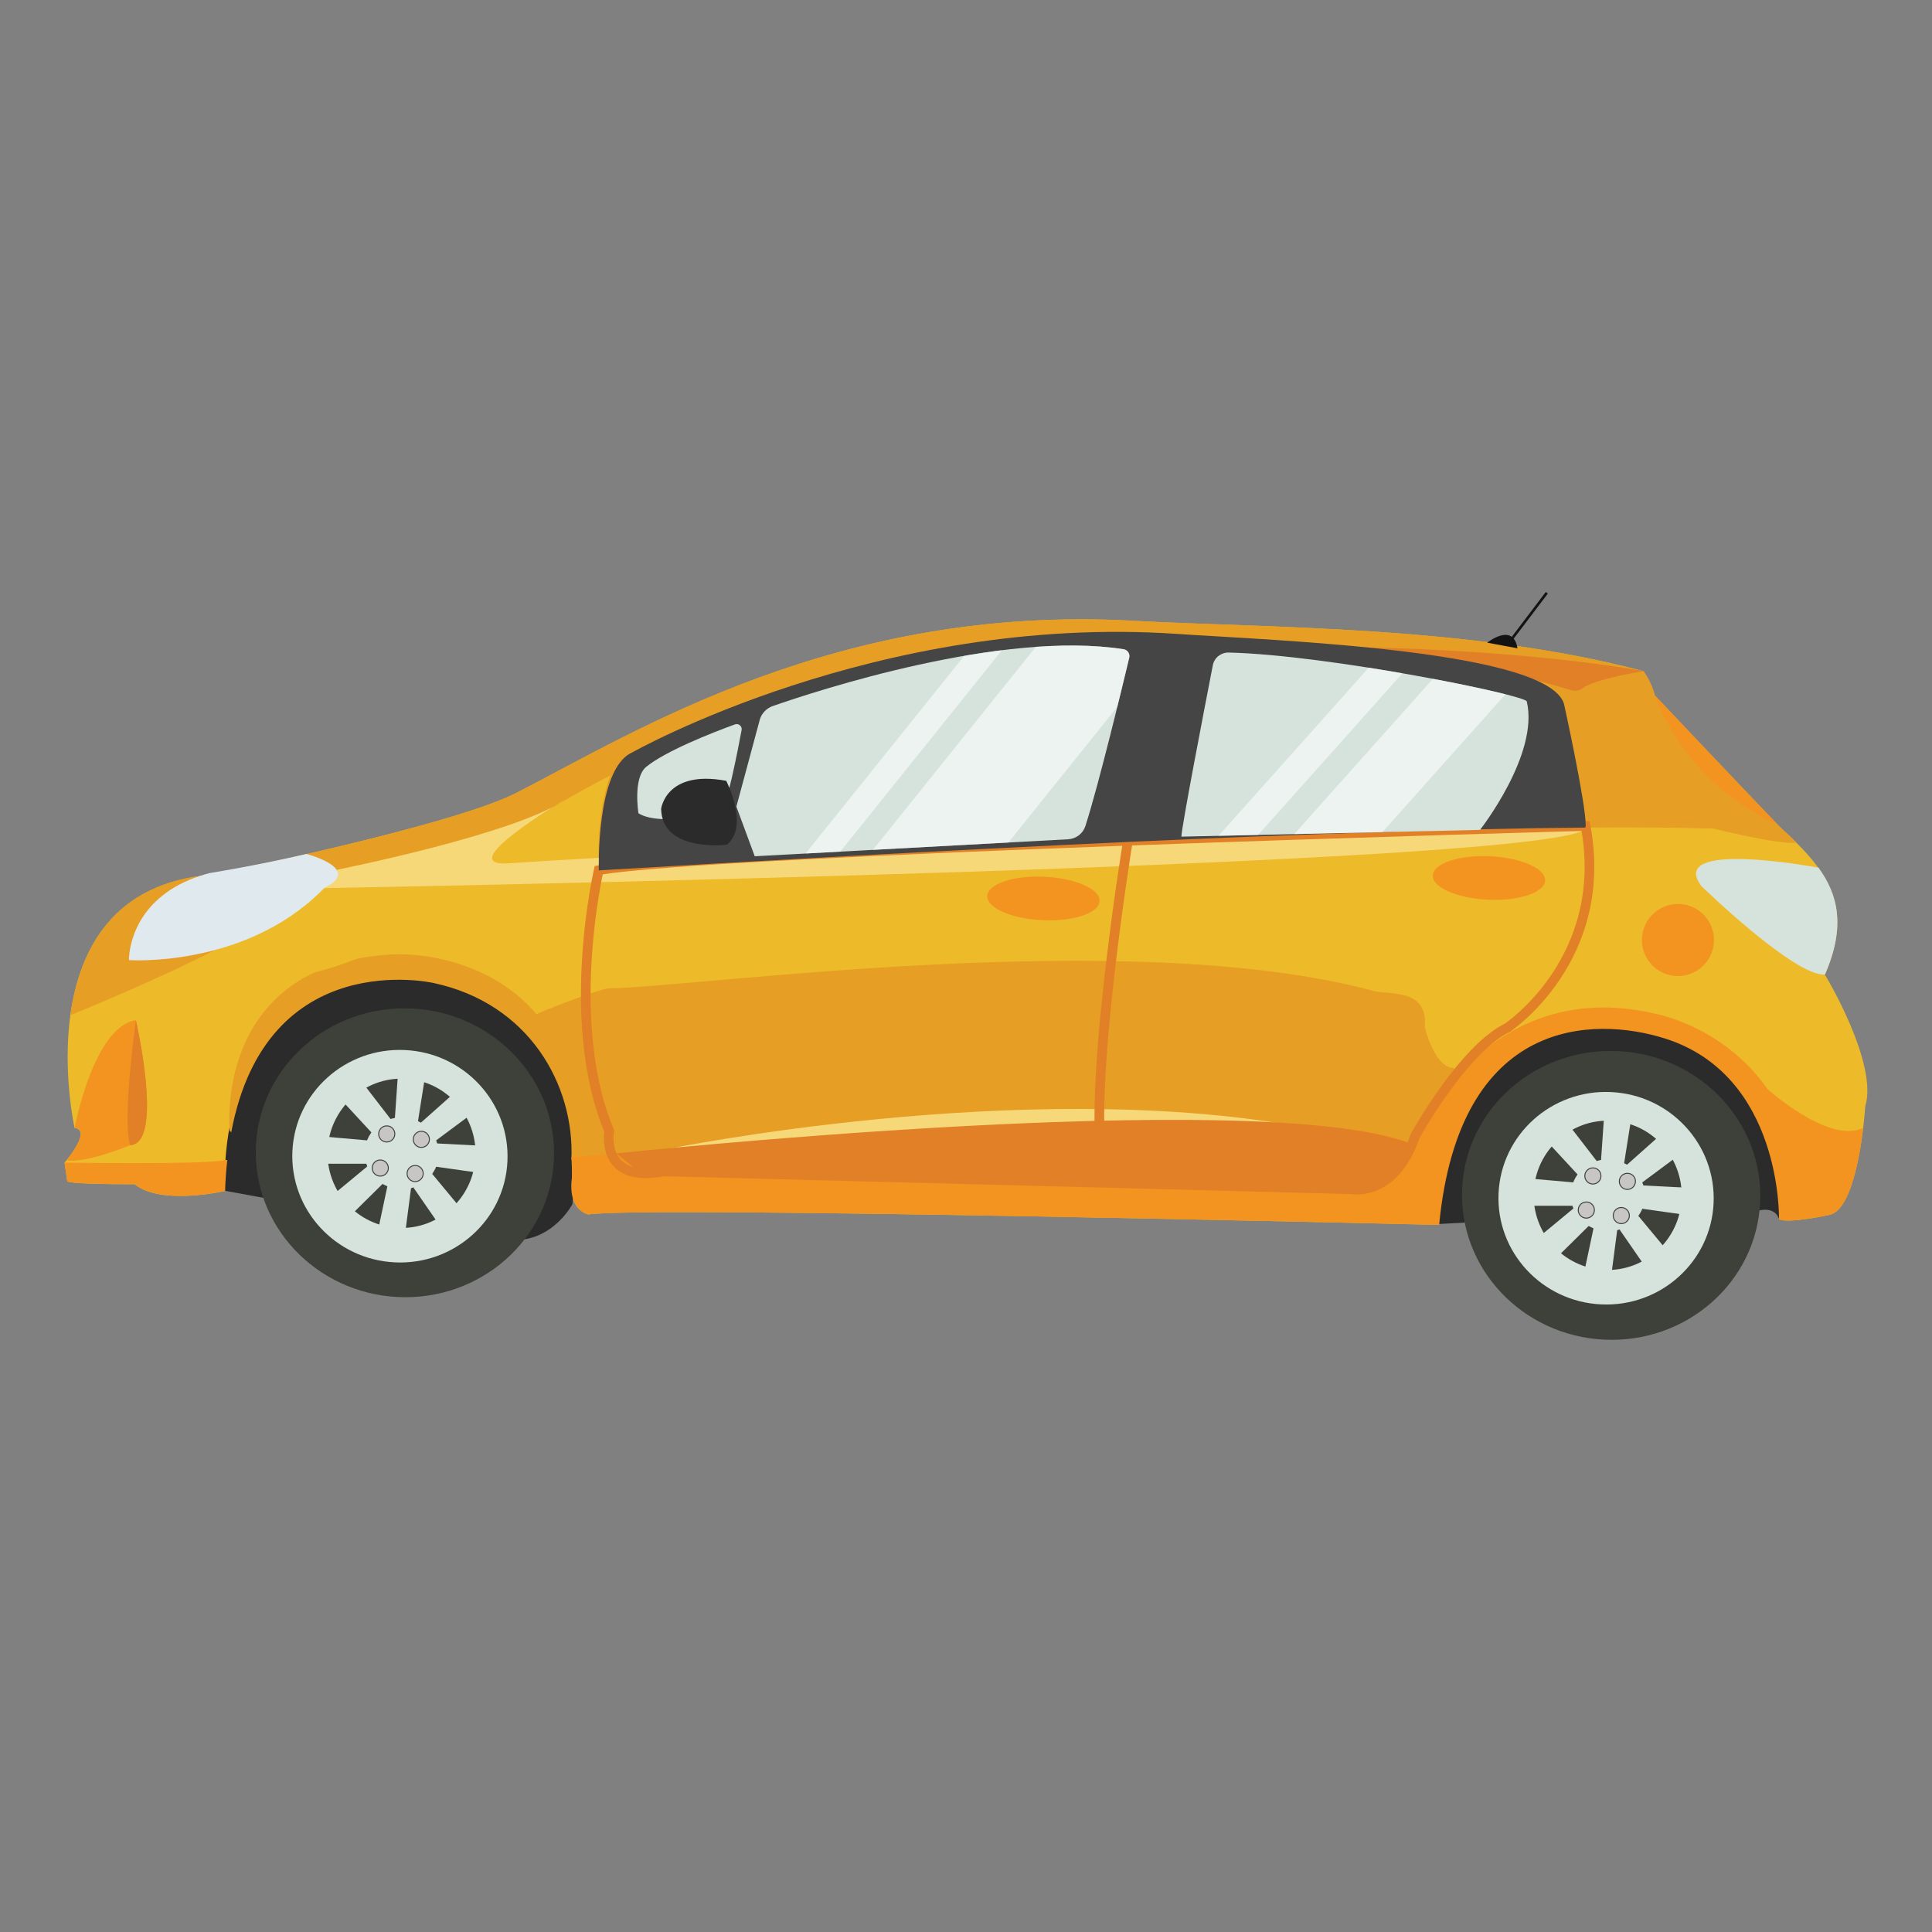 <?xml version="1.0" encoding="utf-8"?>
<!-- Generator: Adobe Illustrator 28.0.0, SVG Export Plug-In . SVG Version: 6.00 Build 0)  -->
<svg version="1.1" id="Layer_1" xmlns="http://www.w3.org/2000/svg" xmlns:xlink="http://www.w3.org/1999/xlink" x="0px" y="0px"
	 viewBox="0 0 200 200" style="enable-background:new 0 0 200 200;" xml:space="preserve">
<rect x="0" y="0" width="200" height="200" fill="#808080" stroke="none"/>
<style type="text/css">
	.st0{fill:#EDBB29;}
	.st1{fill:#2A2B2A;}
	.st2{fill:#3E413A;}
	.st3{fill:#D6E3DD;}
	.st4{fill:#C7C6C5;stroke:#3E413A;stroke-width:0.1;stroke-miterlimit:10;}
	.st5{fill:#E69E24;}
	.st6{fill:#F39320;}
	.st7{fill:#E18026;}
	.st8{fill:#F7D878;}
	.st9{fill:#131313;}
	.st10{fill:#E0E9EE;}
	.st11{fill:none;stroke:#E18026;stroke-miterlimit:10;}
	.st12{fill:#444544;}
	.st13{opacity:0.57;clip-path:url(#XMLID_00000148648459016752228220000004322249678704948878_);}
	.st14{fill:#FFFFFF;}
	.st15{opacity:0.56;clip-path:url(#XMLID_00000183235037165268806860000007445645384753633671_);}
</style>
<g id="XMLID_145_">
	<path id="XMLID_662_" class="st0" d="M193.09,114.52c0,0-0.06,0.94-0.22,2.27c-0.38,3.13-1.33,8.46-3.46,8.97
		c0,0-4.41,0.96-5.26,0.44c0,0,0.35-14.89-11.85-18.71c-7.22-2.26-21.25-2.35-23.33,19.31c0,0-82.49-1.99-88.06-1.08
		c0,0-2.17-0.39-1.72-3.77c0,0,0.04-0.73-0.04-1.9c-0.28-4.52-2.22-15.72-14.27-18.28c0,0-17.27-3.97-20.94,15.44
		c-0.17,0.91-0.31,1.87-0.41,2.89c-0.12,1.01-0.19,2.07-0.23,3.19c0,0-6.63,1.54-9.36-0.7c0,0-6.85,0.04-6.98-0.32l-0.28-1.91
		c0,0,0.07-0.08,0.18-0.22c0.61-0.75,2.45-3.18,0.86-3.37c0,0-1.27-5.66-0.43-11.73c0.92-6.6,4.34-13.67,14.61-14.48
		c0,0,24.78-5.01,31.56-8.48c12.34-6.32,33.24-19.53,63.89-17.81c13.24,0.74,35.08,0.47,52.77,5.22c0,0,0.82,1.06,1.19,2.53
		c0,0,12.25,12.96,12.96,13.61c0.59,0.55,1.17,1.09,1.71,1.63c0.85,0.84,1.62,1.69,2.26,2.58c2.05,2.83,2.82,6.11,0.67,11.06
		C188.92,100.88,194.46,110.07,193.09,114.52z"/>
	<g id="XMLID_141_">
		<g id="XMLID_139_">
			<g>
				<path id="XMLID_00000140714331275806912260000006935195545190205874_" class="st1" d="M27.54,124.05l-4.24-0.78
					c0,0-1.62-21.63,17.82-21.99c7.39-0.14,19.88,4.81,18.14,23.37c0,0-1.65,3.15-5.02,3.65c0,0,9.61-16.64-8.93-23.04
					C38.77,103.01,25.86,107.86,27.54,124.05z"/>
				<path id="XMLID_00000158725010114951142150000004554926758585531019_" class="st1" d="M151.61,126.57l-2.73,0.14
					c0,0-1.48-19.36,17.08-20.78c7.37-0.57,19.67,5.62,18.18,20.26c0,0-0.27-1.47-2.49-0.77c0,0,0.11-10.26-10.87-14.71
					C164.38,108.12,151.89,110.61,151.61,126.57z"/>
			</g>
		</g>
		<g id="XMLID_22_">
			<g id="XMLID_585_">
				
					<ellipse id="XMLID_610_" transform="matrix(0.046 -0.999 0.999 0.046 -79.283 155.731)" class="st2" cx="41.93" cy="119.39" rx="14.95" ry="15.44"/>
				<path id="XMLID_607_" class="st3" d="M52.53,120.21c-0.28,6.07-5.5,10.76-11.64,10.47c-6.15-0.29-10.9-5.44-10.62-11.51
					c0.28-6.07,5.5-10.76,11.64-10.47C48.06,108.98,52.81,114.14,52.53,120.21z"/>
				<path id="XMLID_604_" class="st2" d="M49.22,119.75c-0.2,4.26-3.79,7.56-8.01,7.36c-4.23-0.2-7.49-3.81-7.3-8.08
					c0.2-4.26,3.79-7.56,8.01-7.36S49.42,115.49,49.22,119.75z"/>
				<path id="XMLID_603_" class="st3" d="M50.96,121.6l0.32-2.92l-6.02-0.31c-0.03-0.11-0.07-0.22-0.11-0.32l4.71-3.5l-1.83-2.3
					l-4.46,3.97c-0.1-0.06-0.2-0.11-0.3-0.16l0.94-5.94l-2.92-0.3l-0.41,5.91c-0.15,0.03-0.3,0.06-0.45,0.11l-3.68-4.77l-2.22,1.92
					l3.92,4.24c-0.18,0.25-0.34,0.53-0.45,0.82l-5.93-0.52l-0.09,2.94l5.94,0c0.03,0.09,0.06,0.19,0.1,0.28l-4.7,3.89l2,2.15
					l4.28-4.23c0.16,0.09,0.33,0.17,0.5,0.25l-1.25,5.88l2.89,0.52l0.81-6.21c0.11-0.03,0.22-0.06,0.33-0.1l-0.07,0.05l3.47,5.02
					l2.36-1.75l-3.9-4.7c0.16-0.23,0.3-0.47,0.41-0.74L50.96,121.6z"/>
				<g id="XMLID_586_">
					<path id="XMLID_599_" class="st4" d="M40.87,117.42c-0.02,0.46-0.41,0.82-0.87,0.8c-0.46-0.02-0.82-0.41-0.8-0.87
						c0.02-0.46,0.41-0.82,0.87-0.8C40.53,116.56,40.89,116.95,40.87,117.42z"/>
					<path id="XMLID_595_" class="st4" d="M44.45,117.98c-0.02,0.46-0.41,0.82-0.87,0.8c-0.46-0.02-0.82-0.41-0.8-0.87
						c0.02-0.46,0.41-0.82,0.87-0.8C44.11,117.13,44.47,117.52,44.45,117.98z"/>
					<path id="XMLID_591_" class="st4" d="M43.81,121.52c-0.02,0.46-0.41,0.82-0.87,0.8c-0.46-0.02-0.82-0.41-0.8-0.87
						c0.02-0.46,0.41-0.82,0.87-0.8C43.47,120.67,43.83,121.06,43.81,121.52z"/>
					<path id="XMLID_587_" class="st4" d="M40.2,120.95c-0.02,0.46-0.41,0.82-0.87,0.8c-0.46-0.02-0.82-0.41-0.8-0.87
						c0.02-0.46,0.41-0.82,0.87-0.8C39.86,120.1,40.22,120.49,40.2,120.95z"/>
				</g>
			</g>
			<g id="XMLID_373_">
				<path id="XMLID_398_" class="st2" d="M182.21,124.46c-0.38,8.25-7.6,14.62-16.12,14.22c-8.52-0.4-15.11-7.4-14.73-15.65
					c0.38-8.25,7.6-14.62,16.12-14.22C176,109.2,182.59,116.21,182.21,124.46z"/>
				<path id="XMLID_395_" class="st3" d="M177.39,124.56c-0.28,6.07-5.5,10.76-11.64,10.47c-6.15-0.29-10.9-5.44-10.62-11.51
					c0.28-6.07,5.5-10.76,11.64-10.47C172.91,113.33,177.67,118.49,177.39,124.56z"/>
				<path id="XMLID_392_" class="st2" d="M174.08,124.1c-0.2,4.26-3.79,7.56-8.01,7.36c-4.23-0.2-7.49-3.81-7.3-8.08
					c0.2-4.26,3.79-7.56,8.01-7.36C171.01,116.22,174.28,119.84,174.08,124.1z"/>
				<path id="XMLID_391_" class="st3" d="M175.82,125.95l0.32-2.92l-6.02-0.31c-0.03-0.11-0.07-0.22-0.11-0.32l4.71-3.5l-1.83-2.3
					l-4.46,3.97c-0.1-0.06-0.2-0.11-0.3-0.16l0.94-5.94l-2.92-0.3l-0.41,5.91c-0.15,0.03-0.3,0.06-0.45,0.11l-3.68-4.77l-2.22,1.92
					l3.92,4.24c-0.18,0.25-0.34,0.53-0.45,0.82l-5.93-0.52l-0.09,2.94l5.94,0c0.03,0.09,0.06,0.19,0.1,0.28l-4.7,3.89l2,2.15
					l4.28-4.23c0.16,0.09,0.33,0.17,0.5,0.25l-1.25,5.88l2.89,0.52l0.81-6.21c0.11-0.03,0.22-0.06,0.33-0.1l-0.07,0.05l3.47,5.02
					l2.36-1.75l-3.9-4.7c0.16-0.23,0.3-0.47,0.41-0.74L175.82,125.95z"/>
				<g id="XMLID_374_">
					<path id="XMLID_387_" class="st4" d="M165.73,121.77c-0.02,0.46-0.41,0.82-0.87,0.8c-0.46-0.02-0.82-0.41-0.8-0.87
						c0.02-0.46,0.41-0.82,0.87-0.8C165.39,120.91,165.75,121.3,165.73,121.77z"/>
					<path id="XMLID_383_" class="st4" d="M169.3,122.33c-0.02,0.46-0.41,0.82-0.87,0.8c-0.46-0.02-0.82-0.41-0.8-0.87
						c0.02-0.46,0.41-0.82,0.87-0.8C168.97,121.48,169.33,121.87,169.3,122.33z"/>
					<path id="XMLID_379_" class="st4" d="M168.67,125.87c-0.02,0.46-0.41,0.82-0.87,0.8c-0.46-0.02-0.82-0.41-0.8-0.87
						c0.02-0.46,0.41-0.82,0.87-0.8C168.33,125.02,168.69,125.41,168.67,125.87z"/>
					<path id="XMLID_375_" class="st4" d="M165.05,125.3c-0.02,0.46-0.41,0.82-0.87,0.8c-0.46-0.02-0.82-0.41-0.8-0.87
						c0.02-0.46,0.41-0.82,0.87-0.8C164.72,124.45,165.07,124.84,165.05,125.3z"/>
				</g>
			</g>
		</g>
	</g>
	<g id="XMLID_143_">
		<path id="XMLID_659_" class="st5" d="M185.99,87.24c-0.01,0-0.02,0-0.04,0c-1.85,0.21-8.57-1.46-8.57-1.46
			c-3.77-0.12-8.27-0.15-13.3-0.11C135.98,85.91,91.11,88.35,62,90.1c-16.83,1.02-28.4,1.81-28.4,1.81
			c-8.44,6.02-26.24,13.15-26.24,13.15l-0.06-0.03c0.92-6.6,4.34-13.67,14.61-14.48c0,0,4.31-0.87,9.83-2.14
			c7.71-1.77,17.77-4.32,21.73-6.34c12.34-6.32,33.24-19.53,63.89-17.81c13.24,0.74,35.08,0.47,52.77,5.22c0,0,0.82,1.06,1.19,2.53
			c0,0,0,0,0.01,0.01c0.31,0.32,10.73,11.35,12.67,13.32c0.14,0.15,0.23,0.24,0.28,0.28C184.88,86.16,185.45,86.7,185.99,87.24z"/>
		<path id="XMLID_653_" class="st6" d="M113.83,93.28c-0.06,1.24-2.71,2.13-5.92,1.98c-3.21-0.15-5.77-1.28-5.71-2.52
			c0.06-1.24,2.71-2.13,5.92-1.98C111.33,90.91,113.89,92.04,113.83,93.28z"/>
		<path id="XMLID_650_" class="st6" d="M159.95,91.16c-0.06,1.24-2.71,2.13-5.92,1.98c-3.21-0.15-5.77-1.28-5.71-2.52
			c0.06-1.24,2.71-2.13,5.92-1.98C157.45,88.78,160.01,89.91,159.95,91.16z"/>
		<path id="XMLID_647_" class="st6" d="M177.43,97.48c-0.1,2.06-1.84,3.65-3.9,3.56c-2.06-0.1-3.65-1.84-3.56-3.9
			c0.1-2.06,1.84-3.65,3.9-3.56C175.93,93.67,177.52,95.42,177.43,97.48z"/>
		<path id="XMLID_641_" class="st0" d="M63.17,80.27c0,0-17.9,9.17-10.44,9.52L62,90.1C62,90.1,61.61,84.57,63.17,80.27z"/>
		<path id="XMLID_635_" class="st3" d="M188.92,100.88c-3.12,0.25-12.78-9.14-12.78-9.14c-3.66-4.83,11.74-1.98,11.74-1.98
			l0.37,0.06C190.3,92.65,191.07,95.93,188.92,100.88z"/>
		<path id="XMLID_626_" class="st3" d="M80,73.09c4.52-1.58,23.69-7.87,36.32-5.88c0.41,0.06,0.67,0.47,0.58,0.87
			c-0.68,2.84-3.14,13.08-4.54,17.43c-0.25,0.78-0.96,1.32-1.78,1.37l-32.45,1.76l-1.9-5.14l2.45-9.1
			C78.9,73.79,79.38,73.3,80,73.09z"/>
		<path id="XMLID_13_" class="st3" d="M80,73.09c4.52-1.58,23.69-7.87,36.32-5.88c0.41,0.06,0.67,0.47,0.58,0.87
			c-0.68,2.84-3.14,13.08-4.54,17.43c-0.25,0.78-0.96,1.32-1.78,1.37l-32.45,1.76l-1.9-5.14l2.45-9.1
			C78.9,73.79,79.38,73.3,80,73.09z"/>
		<path id="XMLID_196_" class="st3" d="M80,73.09c4.52-1.58,23.69-7.87,36.32-5.88c0.41,0.06,0.67,0.47,0.58,0.87
			c-0.68,2.84-3.14,13.08-4.54,17.43c-0.25,0.78-0.96,1.32-1.78,1.37l-32.45,1.76l-1.9-5.14l2.45-9.1
			C78.9,73.79,79.38,73.3,80,73.09z"/>
		<path id="XMLID_199_" class="st3" d="M80,73.09c4.52-1.58,23.69-7.87,36.32-5.88c0.41,0.06,0.67,0.47,0.58,0.87
			c-0.68,2.84-3.14,13.08-4.54,17.43c-0.25,0.78-0.96,1.32-1.78,1.37l-32.45,1.76l-1.9-5.14l2.45-9.1
			C78.9,73.79,79.38,73.3,80,73.09z"/>
		<path id="XMLID_620_" class="st6" d="M23.53,120.09c-0.12,1.01-0.19,2.07-0.23,3.19c0,0-6.63,1.54-9.36-0.7
			c0,0-6.85,0.04-6.98-0.32l-0.28-1.91c0,0,14.19,0.23,16.54-0.24C23.33,120.07,23.44,120.07,23.53,120.09z"/>
		<path id="XMLID_617_" class="st6" d="M13.47,118.55c0,0-4.56,1.91-6.6,1.57c0.61-0.75,2.45-3.18,0.86-3.37
			c0,0,1.94-10.47,6.34-11.14C14.07,105.61,17.02,118.42,13.47,118.55z"/>
		<path id="XMLID_614_" class="st7" d="M13.47,118.55c-0.84-2.81,0.6-12.93,0.6-12.93S17.02,118.42,13.47,118.55z"/>
		<path id="XMLID_574_" class="st5" d="M150.41,110.54c-1.94-0.09-2.92-4.21-2.92-4.21c0.39-4.06-3.7-3.32-5.26-3.74
			c-25.12-6.8-69.82-0.42-79.27-0.27c-0.78,0.01-7.42,2.55-7.41,2.69c-4.22-5.04-11.01-6.47-15.28-6.19
			c-18.27,1.21-16.49,18.27-16.49,18.27s0.06,0.04,0.16,0.11c3.66-19.42,20.94-15.44,20.94-15.44c9.9,2.11,14.61,10.56,14.27,18.28
			c0.04-0.3,8.61,1.41,9.54,1.22l45.96,1.19l25.18,0.66c0,0,4.08,0.85,6.35-4.69c0.11-0.26,0.21-0.53,0.31-0.82
			c0,0,1.77-3.21,4.18-6.27C150.68,110.83,150.6,110.55,150.41,110.54z"/>
		<path id="XMLID_571_" class="st8" d="M69.09,118.95c0,0,36.47-7.48,65.21-2.36L69.09,118.95z"/>
		<path id="XMLID_568_" class="st0" d="M18.76,100.08c0,0,13.39,7.35,34.26-11.3L33.6,91.91C33.6,91.91,25.31,97.03,18.76,100.08z"
			/>
		<path id="XMLID_565_" class="st6" d="M184.01,85.33c-0.17-0.07-0.35-0.15-0.54-0.24c-9.33-4.45-12.05-12.82-12.13-13.08
			C171.64,72.33,182.07,83.36,184.01,85.33z"/>
		<path id="XMLID_493_" class="st9" d="M153.96,66.53c0,0,2.67-2.16,3.13,0.58L153.96,66.53z"/>
		
			<rect id="XMLID_492_" x="158.12" y="60.77" transform="matrix(0.797 0.604 -0.604 0.797 70.7 -82.655)" class="st9" width="0.27" height="6.06"/>
		<path id="XMLID_407_" class="st6" d="M192.88,116.79c-0.38,3.13-1.33,8.46-3.46,8.97c0,0-4.41,0.96-5.26,0.44
			c0,0,0.35-14.89-11.85-18.71c-7.22-2.26-21.25-2.35-23.33,19.31c0,0-82.49-1.99-88.06-1.08c0,0-2.17-0.39-1.72-3.77
			c0,0,0.03-0.97-0.05-2.14c0,0,74.31-7.29,87.03-1.38c0,0,7.21-17.64,25.08-13.51c0,0,7.08,1.2,11.72,7.83c0,0,6.15,5.53,9.71,4.09
			C192.76,116.8,192.82,116.79,192.88,116.79z"/>
		<path id="XMLID_363_" class="st8" d="M34.87,90.04c0,0,18.7-3.73,23.67-7.29c0,0-11.98,7.04-5.86,6.62
			c34.1-2.32,111.57-3.95,111.57-3.77c0.19,4.05-130.96,6.34-130.96,6.34S35.33,91.36,34.87,90.04z"/>
		<path id="XMLID_638_" class="st7" d="M170.14,69.47c0,0-5.02,0.8-6.3,1.77c-0.33,0.25-0.77,0.33-1.17,0.21
			c-2.78-0.83-11.78-3.38-21.16-4.42C141.51,67.02,157.23,67.22,170.14,69.47z"/>
		<path id="XMLID_310_" class="st10" d="M33.59,91.91l-0.18,0.18c-0.07,0.08-0.14,0.14-0.21,0.21c-8.06,7.91-19.85,7.09-19.85,7.09
			s-0.11-3.8,3.42-6.64c1.01-0.82,2.3-1.55,3.98-2.09c0.31-0.11,0.63-0.2,0.95-0.28c0,0,4.52-0.71,10.05-1.98l0.07,0.03
			C31.82,88.43,37.58,89.96,33.59,91.91z"/>
		<path id="XMLID_401_" class="st7" d="M146.18,118.42c-2.27,5.55-6.35,4.69-6.35,4.69l-25.18-0.66l-45.96-1.19
			c-0.93,0.18-1.71,0.23-2.37,0.18l-2.5-2.04c0,0,65.9-7.02,81.95-1.1C145.91,118.34,146.05,118.38,146.18,118.42z"/>
		<path id="XMLID_656_" class="st11" d="M156.04,106.39c-1.85,0.91-3.76,2.89-5.37,4.94c-2.41,3.06-4.18,6.27-4.18,6.27
			c-0.1,0.29-0.2,0.57-0.31,0.82c-2.27,5.55-6.35,4.69-6.35,4.69l-25.18-0.66l-45.96-1.19c-0.93,0.18-1.71,0.23-2.37,0.18
			c-3.99-0.32-3.26-4.37-3.26-4.37c-1.8-4.31-2.39-9.27-2.42-13.75c-0.05-7.25,1.34-13.24,1.34-13.24
			c5.69-1.03,30.93-2.17,54.89-3.05c24.29-0.89,47.27-1.52,47.27-1.52C166.71,99.31,156.04,106.39,156.04,106.39z"/>
		<path id="XMLID_404_" class="st11" d="M116.73,87.23c0,0-4.69,28.76-2.2,34.85"/>
	</g>
	<g id="XMLID_137_">
		<path id="XMLID_644_" class="st12" d="M164.15,85.5c0,0.05-0.02,0.11-0.05,0.17c-13.12,0.11-29.89,0.7-47.01,1.47
			C97.53,88.04,77.52,89.17,62,90.1l-0.01-0.03c0,0-0.31-10.43,3.4-12.15c0,0,25.4-14.4,56.43-12.3c10.19,0.69,39.25,1.68,40.14,7.5
			C161.96,73.12,164.2,83.32,164.15,85.5z"/>
		<path id="XMLID_629_" class="st3" d="M125.55,68.87c-0.81,4.18-3.27,16.89-3.25,17.74l30.91-0.7c0,0,6.15-7.84,4.84-13.3
			c-0.16-0.67-20.42-4.8-30.86-5.06C126.39,67.54,125.7,68.09,125.55,68.87z"/>
		<path id="XMLID_623_" class="st3" d="M66.9,79.38c1.97-1.61,6.72-3.5,9.18-4.39c0.38-0.14,0.77,0.19,0.69,0.59
			c-0.4,2.16-1.56,8.06-2.13,8.43c0,0-6.19,1.65-8.55,0.18C66.09,84.19,65.5,80.52,66.9,79.38z"/>
		<path id="XMLID_372_" class="st1" d="M75.18,80.83c0,0,2.4,4.68,0.08,6.61c0,0-6.74,0.85-6.82-3.72
			C68.45,83.72,68.93,79.66,75.18,80.83z"/>
		<g id="XMLID_219_">
			<defs>
				<path id="XMLID_215_" d="M125.55,68.87c-0.81,4.18-3.27,16.89-3.25,17.74l30.91-0.7c0,0,6.15-7.84,4.84-13.3
					c-0.16-0.67-20.42-4.8-30.86-5.06C126.39,67.54,125.7,68.09,125.55,68.87z"/>
			</defs>
			<clipPath id="XMLID_00000040562495302152587980000001058091997490438070_">
				<use xlink:href="#XMLID_215_"  style="overflow:visible;"/>
			</clipPath>
			<g id="XMLID_18_" style="opacity:0.57;clip-path:url(#XMLID_00000040562495302152587980000001058091997490438070_);">
				
					<rect id="XMLID_23_" x="135.76" y="60.22" transform="matrix(0.746 0.666 -0.666 0.746 85.711 -72.041)" class="st14" width="2.99" height="32.13"/>
				
					<rect id="XMLID_20_" x="141.29" y="63.33" transform="matrix(0.746 0.666 -0.666 0.746 89.652 -76.161)" class="st14" width="6.67" height="32.13"/>
			</g>
		</g>
		<path id="XMLID_205_" class="st3" d="M80,73.09c4.52-1.58,23.69-7.87,36.32-5.88c0.41,0.06,0.67,0.47,0.58,0.87
			c-0.68,2.84-3.14,13.08-4.54,17.43c-0.25,0.78-0.96,1.32-1.78,1.37l-32.45,1.76l-1.9-5.14l2.45-9.1
			C78.9,73.79,79.38,73.3,80,73.09z"/>
		<g id="XMLID_217_">
			<defs>
				<path id="XMLID_214_" d="M80,73.09c4.52-1.58,23.69-7.87,36.32-5.88c0.41,0.06,0.67,0.47,0.58,0.87
					c-0.68,2.84-3.14,13.08-4.54,17.43c-0.25,0.78-0.96,1.32-1.78,1.37l-32.45,1.76l-1.9-5.14l2.45-9.1
					C78.9,73.79,79.38,73.3,80,73.09z"/>
			</defs>
			<clipPath id="XMLID_00000053547113353013412870000010533749009535323319_">
				<use xlink:href="#XMLID_214_"  style="overflow:visible;"/>
			</clipPath>
			<g id="XMLID_190_" style="opacity:0.56;clip-path:url(#XMLID_00000053547113353013412870000010533749009535323319_);">
				
					<rect id="XMLID_192_" x="92.09" y="58.47" transform="matrix(0.78 0.626 -0.626 0.78 69.362 -41.312)" class="st14" width="2.68" height="39.03"/>
				
					<rect id="XMLID_191_" x="98.09" y="60.67" transform="matrix(0.78 0.626 -0.626 0.78 72.912 -47.013)" class="st14" width="10.46" height="39.03"/>
			</g>
		</g>
	</g>
</g>
</svg>
